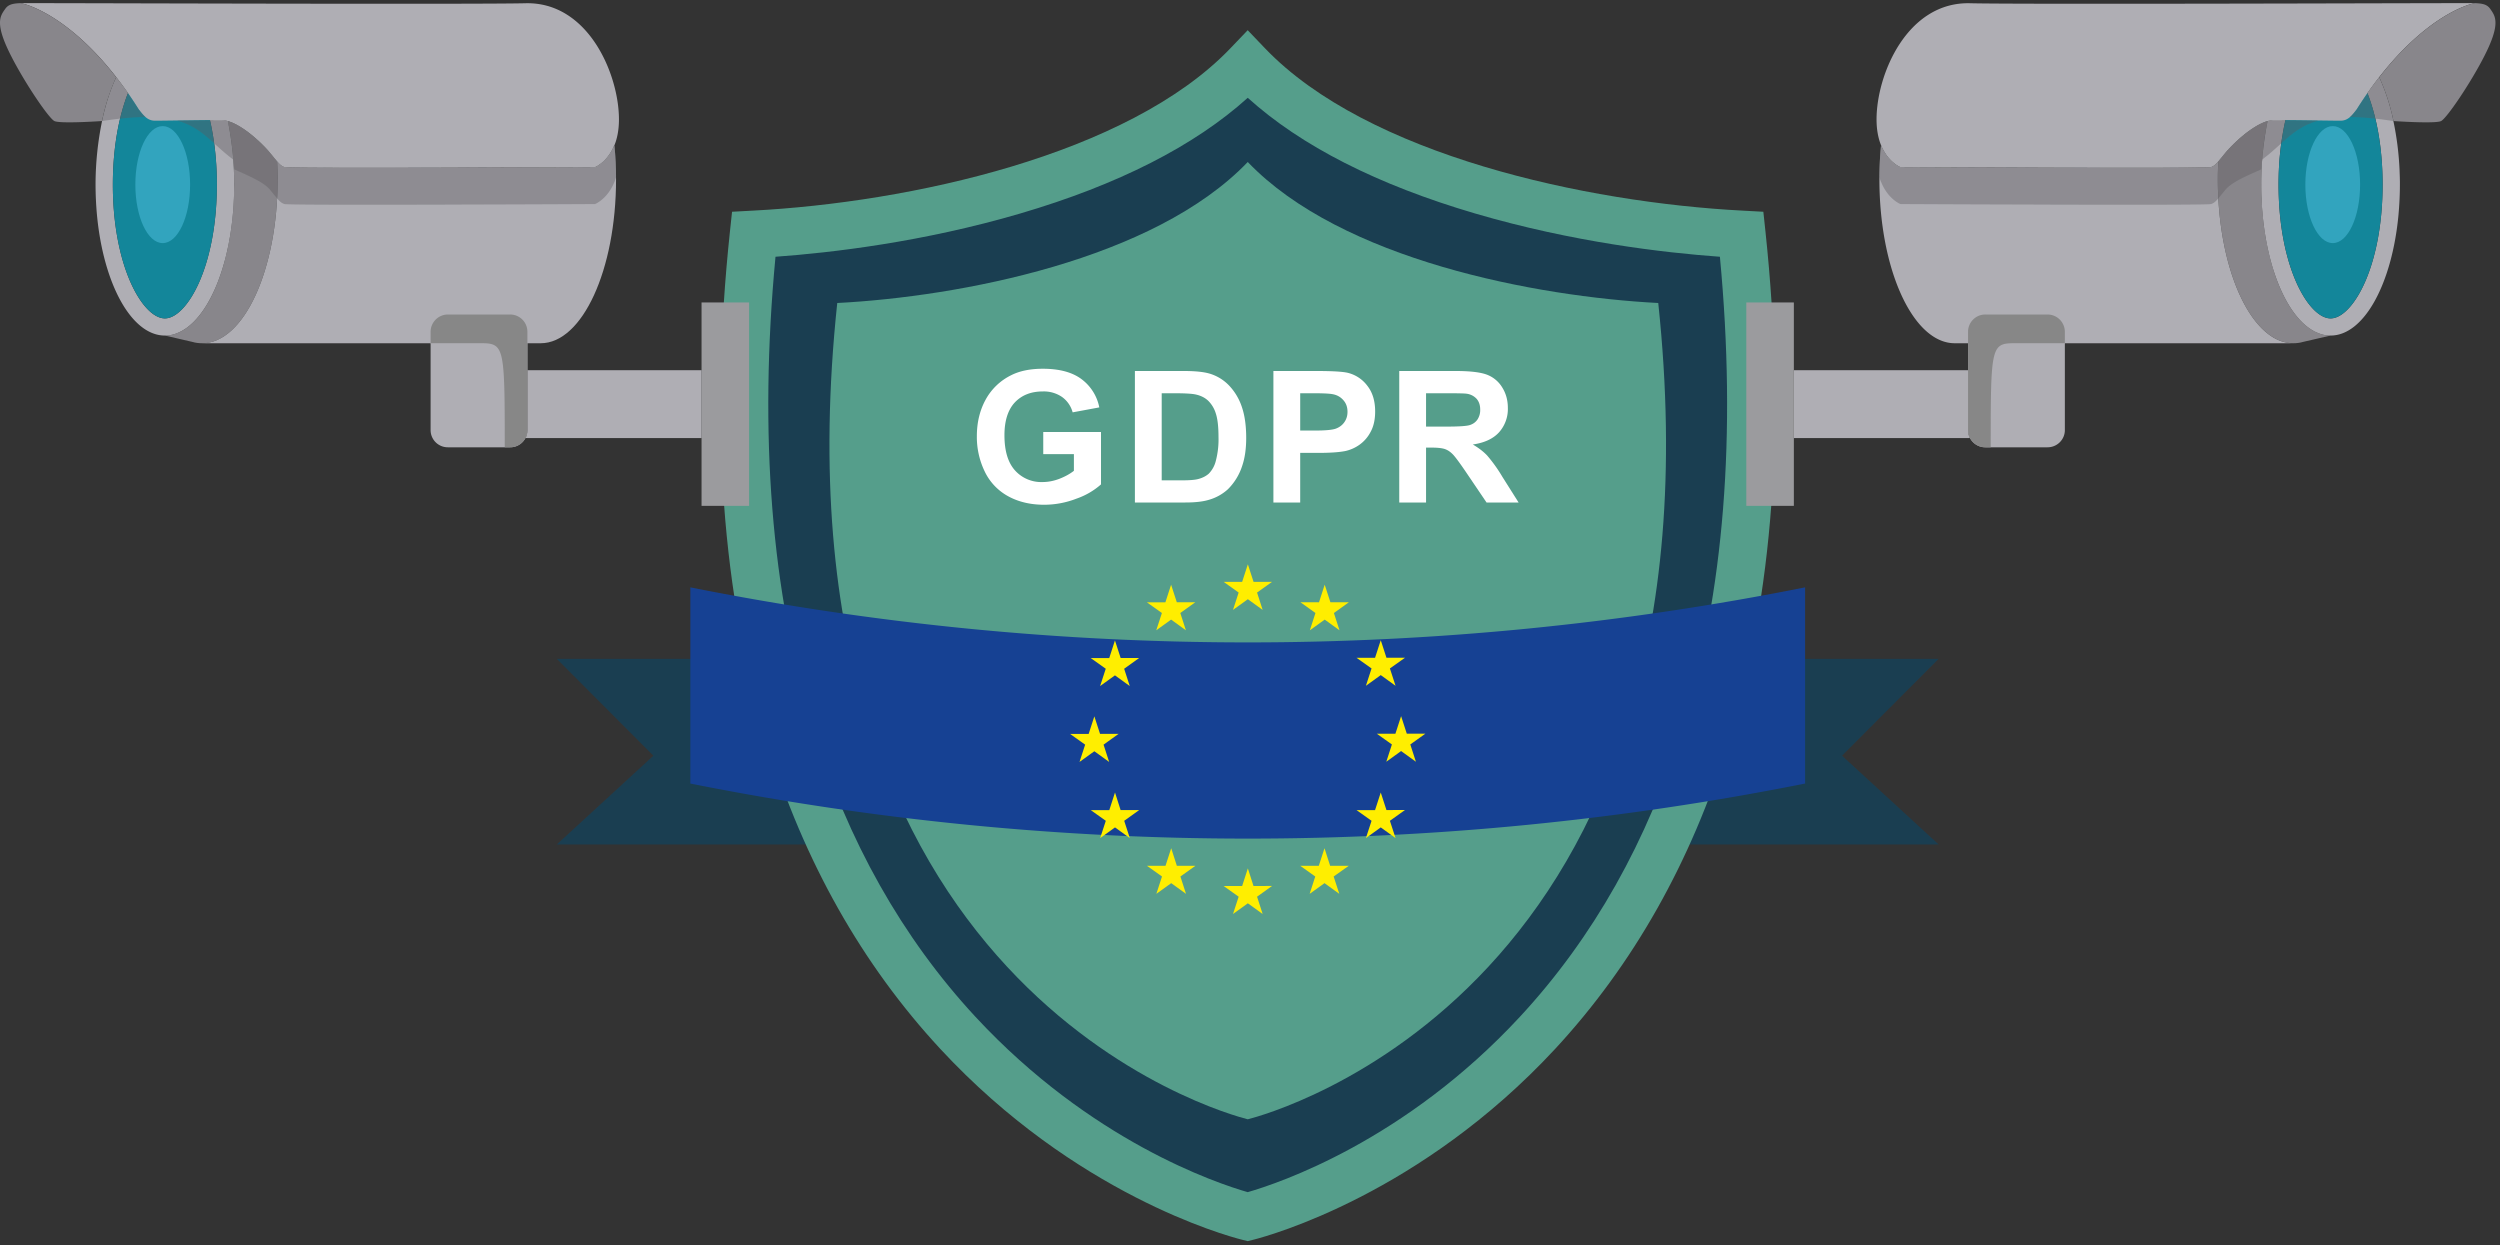 <svg xmlns="http://www.w3.org/2000/svg" xmlns:xlink="http://www.w3.org/1999/xlink" width="500" height="249" viewBox="0 0 500 249"><rect x="0" y="0" width="500" height="249" fill="#333333" stroke="none"/><defs><path id="dqmjc" d="M821.36 463.77l19.32 19.37-19.32 17.75h57.2v-37.12z"/><path id="dqmjd" d="M1097.73 463.77l-19.32 19.37 19.32 17.75h-57.2v-37.12z"/><path id="dqmje" d="M1058.35 378.87c-29.34-1.53-76.26-10.4-98.8-33.94-22.54 23.55-69.47 32.41-98.8 33.94-17.53 165.26 93.49 195.12 98.8 196.47 5.3-1.35 116.32-31.2 98.8-196.47"/><path id="dqmjf" d="M865.1 383.35c11.14-.8 29.47-2.93 48.95-8.65 19.54-5.74 34.82-13.51 45.5-23.14 10.66 9.63 25.94 17.4 45.48 23.14 19.48 5.72 37.8 7.85 48.95 8.65 3.36 35.52.84 67.25-7.51 94.36-6.92 22.47-17.85 41.86-32.5 57.66-23 24.82-48.17 33.26-54.43 35.06-6.26-1.8-31.42-10.24-54.44-35.06-14.64-15.8-25.57-35.2-32.49-57.66-8.35-27.1-10.87-58.84-7.51-94.36zm95.63 196.58c3.34-.85 33.41-9.15 60.3-38.15 15.61-16.85 27.25-37.47 34.59-61.3 9.04-29.34 11.55-63.7 7.48-102.1l-.43-4.03-4.08-.22c-31.31-1.62-75.13-11.1-95.58-32.46l-3.47-3.63-3.47 3.63c-20.45 21.36-64.27 30.84-95.58 32.46l-4.08.22-.43 4.02c-4.07 38.41-1.56 72.77 7.48 102.11 7.34 23.83 18.98 44.45 34.6 61.3 26.88 29 56.95 37.3 60.29 38.15l1.2.3z"/><path id="dqmjg" d="M1041.65 392.6c-24.38-1.26-63.37-8.63-82.1-28.2-18.73 19.57-57.73 26.94-82.1 28.2-14.57 137.33 77.69 162.14 82.1 163.26 4.4-1.12 96.66-25.93 82.1-163.26"/><path id="dqmjh" d="M848.07 449.47v39.24a569.76 569.76 0 0 0 222.95 0v-39.24a569.76 569.76 0 0 1-222.95 0z"/><path id="dqmji" d="M956.6 453.98l2.97-2.14 2.96 2.14-1.12-3.47 3-2.14h-3.7l-1.14-3.51-1.14 3.51h-3.71l3.01 2.14z"/><path id="dqmjj" d="M941.25 458.06l2.97-2.14 2.96 2.14-1.12-3.46 3-2.15h-3.7l-1.14-3.51-1.14 3.52h-3.71l3.01 2.14z"/><path id="dqmjk" d="M932.99 460.09l-1.14 3.52h-3.71l3.01 2.14-1.13 3.46 2.97-2.14 2.96 2.14-1.12-3.46 3-2.15h-3.7z"/><path id="dqmjl" d="M928.87 482.25l2.96 2.14-1.12-3.46 3-2.15h-3.7l-1.14-3.51-1.14 3.52h-3.71l3.01 2.14-1.13 3.46z"/><path id="dqmjm" d="M934.12 494.01L933 490.5l-1.14 3.52h-3.71l3.01 2.14-1.13 3.46 2.97-2.14 2.96 2.14-1.12-3.46 3-2.15z"/><path id="dqmjn" d="M945.37 505.16l-1.13-3.51-1.14 3.51h-3.71l3.01 2.14-1.13 3.47 2.97-2.14 2.96 2.14-1.12-3.47 3-2.14z"/><path id="dqmjo" d="M960.7 509.2l-1.13-3.52-1.14 3.52h-3.71l3.01 2.14-1.13 3.46 2.97-2.14 2.96 2.14-1.12-3.46 3-2.15z"/><path id="dqmjp" d="M976.03 505.16l-1.13-3.51-1.14 3.51h-3.71l3 2.14-1.12 3.47 2.97-2.14 2.96 2.14-1.13-3.47 3.02-2.14z"/><path id="dqmjq" d="M987.29 494.01l-1.14-3.51-1.14 3.52h-3.71l3.01 2.14-1.13 3.46 2.97-2.14 2.96 2.14-1.13-3.46L991 494z"/><path id="dqmjr" d="M995.07 478.74h-3.71l-1.14-3.51-1.14 3.52h-3.71l3.01 2.14-1.12 3.46 2.96-2.14 2.96 2.14-1.12-3.46z"/><path id="dqmjs" d="M983.18 469.16l2.97-2.14 2.96 2.14-1.13-3.47 3.02-2.14h-3.71l-1.14-3.51-1.14 3.52h-3.71l3.01 2.13z"/><path id="dqmjt" d="M974.94 448.94l-1.14 3.52-3.71-.01 3 2.15-1.12 3.46 2.97-2.14 2.96 2.14-1.12-3.46 3-2.15h-3.7z"/><path id="dqmju" d="M1153.56 367.84c0 18.13 6.75 32.81 15.09 32.81.67 0 1.33-.08 1.97-.27l5.5-1.27c-.8 0-1.58-.13-2.32-.43-6.56-2.4-11.55-14.8-11.55-29.76 0-4.54.46-8.86 1.27-12.71-3.18.9-7 4.63-8.42 6.32l-1.44 1.75c-.06 1.16-.1 2.36-.1 3.56"/><path id="dqmjv" d="M1162.25 368.92c0 14.96 5 27.36 11.55 29.76.75.3 1.53.43 2.32.43 6.7 0 12.3-10.38 13.58-24.16.17-1.94.28-3.96.28-6.03v-.36c0-.87-.04-1.75-.07-2.6a60.54 60.54 0 0 0-1.23-9.75 41.15 41.15 0 0 0-2.84-8.76c-.77 1-1.57 2.06-2.35 3.17 1.78 4.54 3.03 10.76 3.03 18.3 0 15.92-5.57 25.92-9.86 26.71-.18.03-.37.05-.54.05-4.34 0-10.41-10.18-10.41-26.76 0-4.88.53-9.22 1.38-12.9-.86-.02-1.64-.02-2.25-.02a4.2 4.2 0 0 0-1.3.2h-.01a62.16 62.16 0 0 0-1.28 12.72"/><path id="dqmjw" d="M1085.88 367.84c0 18.13 6.75 32.81 15.07 32.81h67.7c-8.34 0-15.09-14.68-15.09-32.81 0-1.2.04-2.4.1-3.56-.55.63-.89.95-1.46 1.14-.48.16-15.86.16-31.19.12l-5.03-.01c-13.63-.04-25.91-.1-25.91-.1s-2.48-.97-3.86-4.41v.03a66.92 66.92 0 0 0-.33 6.79"/><path id="dqmjx" d="M1165.71 368.91c0 16.58 6.07 26.77 10.4 26.77.18 0 .37-.02.55-.05 4.28-.79 9.86-10.79 9.86-26.72 0-7.53-1.25-13.75-3.03-18.29l-16.4 5.4a58.54 58.54 0 0 0-1.38 12.9"/><path id="dqmjy" d="M1171.07 368.92c0 6.46 2.46 11.7 5.49 11.7 3.02 0 5.46-5.24 5.46-11.7 0-6.47-2.44-11.7-5.46-11.7-3.03 0-5.49 5.23-5.49 11.7"/><path id="dqmjz" d="M1086.21 361.05v-.03c1.38 3.44 3.86 4.4 3.86 4.4s12.28.07 25.91.1l5.03.02c15.33.04 30.7.04 31.2-.12.56-.19.9-.51 1.46-1.14l1.44-1.75c1.42-1.7 5.24-5.42 8.42-6.32h.02a5.32 5.32 0 0 1 1.3-.2h2.25c3.92.04 9.79.13 10.96.13 1.46 0 2.17-.83 3.3-2.3a74.11 74.11 0 0 1 4.48-6.4c4.8-6.16 9.31-9.84 12.77-12 3.43-2.12 5.83-2.76 6.44-2.81h-5.09l-9.46.02c-22.7.06-78.91.2-86.47 0-12.6-.33-18.72 14.23-18.72 23.23 0 2.16.37 3.85.9 5.17"/><path id="dqmja" d="M1185.85 332.63h23.24v23.83h-23.24z"/><path id="dqmjB" d="M1185.85 347.45a41.1 41.1 0 0 1 2.84 8.76s8.37.58 9.53 0c1.16-.59 5.92-7.63 8.65-13 3.32-6.5 2.21-7.96 1.2-9.4-.58-.84-1.34-1.11-3.02-1.18-.6.05-3 .69-6.43 2.81-3.46 2.16-7.98 5.84-12.77 12.01"/><path id="dqmjb" d="M710 580.23h499.09v-247.6H710z"/><path id="dqmjD" d="M1059.26 433.17h9.51v-40.68h-9.51z"/><path id="dqmjE" d="M1068.78 406.04v13.57h35.21a3.44 3.44 0 0 1-.38-1.58v-11.99z"/><path id="dqmjF" d="M1103.61 398.33v19.7a3.45 3.45 0 0 0 3.46 3.43h12.44c1.9 0 3.46-1.53 3.46-3.43v-19.7a3.45 3.45 0 0 0-3.46-3.43h-12.44a3.44 3.44 0 0 0-3.46 3.43"/><path id="dqmjG" d="M1086.23 368.44v-.03c1.38 3.44 3.85 4.4 3.85 4.4s12.28.07 25.92.1l5.03.02c15.32.04 30.7.04 31.19-.12.57-.19.91-.51 1.45-1.13l.02-.02 1.43-1.74c1.27-1.51 4.21-2.74 7.14-4.05.2-2.74.75-7.23 1.27-9.66-.4.12-.81.27-1.21.46a17.3 17.3 0 0 0-2.48 1.5 28.95 28.95 0 0 0-4.72 4.36c-.64.77-1.09 1.36-1.43 1.75l-.02.02c-.14.15-.26.29-.38.4-.12.14-.24.25-.35.32-.22.2-.45.32-.72.42-.49.16-15.87.16-31.19.1h-5.05c-13.62-.03-25.91-.08-25.91-.08s-2.48-.96-3.86-4.4a70.5 70.5 0 0 0-.33 6.39c.1.36.22.68.35 1"/><path id="dqmjH" d="M1179.98 355.4c1.49.02 3.17.12 5.09.33 1.12.12 2.31.29 3.61.48a41.14 41.14 0 0 0-2.84-8.76 86.7 86.7 0 0 0-4.48 6.4c-.51.66-.93 1.2-1.38 1.55"/><path id="dqmjI" d="M1162.44 363.91c1.49-1.11 2.68-2.22 3.82-3.25 2.18-1.97 4.15-3.65 7.44-4.54l-6.6-.07h-2.26c-.2 0-.41 0-.64.03-.2.04-.43.09-.65.16h-.02c-.5 2.4-.88 4.98-1.09 7.67"/><path id="dqmjJ" d="M1103.61 398.33v19.7a3.43 3.43 0 0 0 3.46 3.43h1.07c0-20.32.07-20.82 4.9-20.82h9.93v-2.31a3.47 3.47 0 0 0-3.46-3.43h-12.44a3.45 3.45 0 0 0-3.46 3.43"/><path id="dqmjK" d="M765.53 367.84c0 18.13-6.75 32.81-15.09 32.81-.67 0-1.33-.08-1.97-.27l-5.5-1.27c.8 0 1.57-.13 2.32-.43 6.56-2.4 11.55-14.8 11.55-29.76 0-4.54-.46-8.86-1.28-12.71 3.19.9 7 4.63 8.43 6.32l1.43 1.75c.07 1.16.1 2.36.1 3.56"/><path id="dqmjL" d="M756.84 368.92c0 14.96-5 27.36-11.56 29.76-.74.3-1.52.43-2.31.43-6.7 0-12.3-10.38-13.58-24.16a68.36 68.36 0 0 1-.28-6.03v-.36a63.7 63.7 0 0 1 1.3-12.35c.7-3.3 1.66-6.26 2.84-8.76.77 1 1.57 2.06 2.34 3.17-1.77 4.54-3.02 10.76-3.02 18.3 0 15.92 5.57 25.92 9.86 26.71.17.03.36.05.54.05 4.34 0 10.4-10.18 10.4-26.76 0-4.88-.53-9.22-1.38-12.9.87-.02 1.65-.02 2.25-.02a4.2 4.2 0 0 1 1.3.2h.02a62.16 62.16 0 0 1 1.28 12.72"/><path id="dqmjM" d="M833.21 367.84c0 18.13-6.75 32.81-15.07 32.81h-67.7c8.34 0 15.09-14.68 15.09-32.81 0-1.2-.04-2.4-.1-3.56.55.63.89.95 1.46 1.14.48.16 15.86.16 31.19.12l5.03-.01c13.63-.04 25.91-.1 25.91-.1s2.47-.97 3.86-4.41v.03c.22 2.18.33 4.46.33 6.79"/><path id="dqmjN" d="M753.38 368.91c0 16.58-6.06 26.77-10.4 26.77-.18 0-.37-.02-.54-.05-4.29-.79-9.87-10.79-9.87-26.72 0-7.53 1.25-13.75 3.03-18.29l16.4 5.4a58.54 58.54 0 0 1 1.38 12.9"/><path id="dqmjO" d="M748.02 368.92c0 6.46-2.45 11.7-5.48 11.7-3.03 0-5.47-5.24-5.47-11.7 0-6.47 2.44-11.7 5.47-11.7s5.48 5.23 5.48 11.7"/><path id="dqmjP" d="M832.87 361.05v-.03c-1.38 3.44-3.85 4.4-3.85 4.4s-12.29.07-25.92.1l-5.03.02c-15.32.04-30.7.04-31.19-.12-.57-.19-.91-.51-1.47-1.14l-1.44-1.75c-1.41-1.7-5.23-5.42-8.42-6.32h-.02a5.35 5.35 0 0 0-1.3-.2H752c-3.93.04-9.8.13-10.97.13-1.45 0-2.16-.83-3.3-2.3a74.64 74.64 0 0 0-4.48-6.4c-4.8-6.16-9.3-9.84-12.77-12-3.42-2.12-5.83-2.76-6.43-2.81h5.08l9.47.02c22.69.06 78.9.2 86.47 0 12.6-.33 18.72 14.23 18.72 23.23 0 2.16-.37 3.85-.9 5.17"/><path id="dqmjQ" d="M733.24 347.45a41.1 41.1 0 0 0-2.83 8.76s-8.38.58-9.53 0c-1.16-.59-5.92-7.63-8.65-13-3.32-6.5-2.22-7.96-1.21-9.4.58-.84 1.34-1.11 3.02-1.18.6.05 3.01.69 6.44 2.81 3.46 2.16 7.97 5.84 12.76 12.01"/><path id="dqmjR" d="M850.31 433.17h9.51v-40.68h-9.51z"/><path id="dqmjS" d="M850.31 406.04v13.57H815.1c.24-.46.38-1.01.38-1.58v-11.99z"/><path id="dqmjT" d="M815.48 398.33v19.7a3.45 3.45 0 0 1-3.46 3.43h-12.44a3.44 3.44 0 0 1-3.46-3.43v-19.7a3.45 3.45 0 0 1 3.46-3.43h12.44a3.44 3.44 0 0 1 3.46 3.43"/><path id="dqmjU" d="M832.87 368.44v-.03c-1.39 3.44-3.86 4.4-3.86 4.4s-12.28.07-25.92.1l-5.03.02c-15.32.04-30.7.04-31.18-.12-.58-.19-.92-.51-1.46-1.13l-.02-.02-1.43-1.74c-1.26-1.51-4.21-2.74-7.13-4.05-.21-2.74-.76-7.23-1.28-9.66.4.12.82.27 1.21.46a17.16 17.16 0 0 1 2.48 1.5 28.91 28.91 0 0 1 4.72 4.36c.64.77 1.09 1.36 1.43 1.75l.02.02c.14.15.26.29.38.4.12.14.24.25.35.32.22.2.45.32.73.42.48.16 15.86.16 31.18.1h5.05c13.62-.03 25.91-.08 25.91-.08s2.48-.96 3.86-4.4c.2 2.05.31 4.2.33 6.39-.1.36-.22.68-.34 1"/><path id="dqmjV" d="M739.1 355.4c-1.49.02-3.16.12-5.08.33-1.13.12-2.32.29-3.62.48a41.1 41.1 0 0 1 2.84-8.76 86.7 86.7 0 0 1 4.48 6.4c.52.66.93 1.2 1.38 1.55"/><path id="dqmjW" d="M756.64 363.91c-1.49-1.11-2.68-2.22-3.82-3.25-2.18-1.97-4.15-3.65-7.44-4.54l6.6-.07h2.26a4.13 4.13 0 0 1 1.3.19h.01c.5 2.4.88 4.98 1.1 7.67"/><path id="dqmjX" d="M815.48 398.33v19.7a3.43 3.43 0 0 1-3.46 3.43h-1.07c0-20.32-.07-20.82-4.9-20.82h-9.93v-2.31a3.47 3.47 0 0 1 3.46-3.43h12.44a3.45 3.45 0 0 1 3.46 3.43"/><path id="dqmjY" d="M918.65 422.83v-4.43h11.55v10.48a14.58 14.58 0 0 1-4.88 2.84 17.91 17.91 0 0 1-6.47 1.23c-2.78 0-5.2-.58-7.27-1.73a11.05 11.05 0 0 1-4.65-4.95 15.87 15.87 0 0 1-1.56-7.01c0-2.74.58-5.17 1.74-7.3a11.66 11.66 0 0 1 5.09-4.9c1.7-.87 3.82-1.31 6.36-1.31 3.3 0 5.87.69 7.72 2.06a9.26 9.26 0 0 1 3.58 5.67l-5.33.99a5.57 5.57 0 0 0-2.1-3.06 6.42 6.42 0 0 0-3.87-1.12c-2.35 0-4.2.73-5.6 2.2-1.37 1.48-2.07 3.66-2.07 6.56 0 3.12.7 5.46 2.1 7.02a7.05 7.05 0 0 0 5.51 2.34c1.13 0 2.25-.22 3.38-.65 1.13-.44 2.1-.97 2.9-1.6v-3.33z"/><path id="dqmjZ" d="M944.75 410.65c2.19 0 3.65.08 4.4.25 1 .22 1.83.63 2.48 1.24a6.01 6.01 0 0 1 1.53 2.55c.36 1.08.54 2.65.54 4.68a17 17 0 0 1-.54 4.82 5.56 5.56 0 0 1-1.4 2.54c-.58.51-1.3.87-2.17 1.09-.67.17-1.75.25-3.25.25h-4v-17.42zm-7.77 21.85h10.09c1.98 0 3.56-.18 4.75-.55a9.45 9.45 0 0 0 3.76-2.1 11.57 11.57 0 0 0 2.85-4.65c.54-1.57.81-3.43.81-5.6 0-2.46-.29-4.53-.87-6.21a11.47 11.47 0 0 0-2.53-4.26 8.9 8.9 0 0 0-4-2.43c-1.17-.33-2.85-.5-5.06-.5h-9.8z"/><path id="dqmjaa" d="M972.63 410.65c1.93 0 3.22.06 3.86.18.87.15 1.59.54 2.15 1.17.57.62.86 1.4.86 2.36 0 .78-.2 1.46-.61 2.05-.4.59-.96 1.02-1.68 1.3-.7.27-2.12.4-4.23.4h-2.94v-7.46zm-2.59 21.85v-9.92h3.5c2.42 0 4.28-.12 5.56-.38a7.8 7.8 0 0 0 2.78-1.24 7.24 7.24 0 0 0 2.25-2.6c.6-1.1.9-2.45.9-4.07 0-2.1-.52-3.8-1.55-5.12a6.96 6.96 0 0 0-3.82-2.58c-1-.26-3.12-.39-6.38-.39h-8.6v26.3z"/><path id="dqmjab" d="M995.21 410.65h4.19c2.17 0 3.47.03 3.9.09a3.3 3.3 0 0 1 2.03 1.03c.47.55.71 1.26.71 2.15a3.4 3.4 0 0 1-.54 1.97c-.36.53-.86.9-1.5 1.11-.64.22-2.25.32-4.82.32h-3.97zm0 21.85v-10.98h1.09c1.23 0 2.13.1 2.7.3.56.2 1.1.56 1.61 1.1.5.53 1.45 1.81 2.83 3.86l3.87 5.72h6.41l-3.24-5.13a29.93 29.93 0 0 0-3.05-4.27c-.76-.8-1.71-1.53-2.87-2.2 2.33-.34 4.08-1.15 5.25-2.44a6.98 6.98 0 0 0 1.76-4.89c0-1.55-.39-2.93-1.16-4.14a6.1 6.1 0 0 0-3.09-2.52c-1.29-.47-3.35-.71-6.19-.71h-11.28v26.3z"/><clipPath id="dqmjA"><use xlink:href="#dqmja"/></clipPath><clipPath id="dqmjC"><use xlink:href="#dqmjb"/></clipPath></defs><g><g transform="translate(-710 -332)"><use fill="#1a3e51" xlink:href="#dqmjc"/></g><g transform="translate(-710 -332)"><use fill="#1a3e51" xlink:href="#dqmjd"/></g><g transform="translate(-710 -332)"><use fill="#1a3e51" xlink:href="#dqmje"/></g><g transform="translate(-710 -332)"><use fill="#559e8b" xlink:href="#dqmjf"/></g><g transform="translate(-710 -332)"><use fill="#559e8b" xlink:href="#dqmjg"/></g><g transform="translate(-710 -332)"><use fill="#164193" xlink:href="#dqmjh"/></g><g transform="translate(-710 -332)"><use fill="#fe0" xlink:href="#dqmji"/></g><g transform="translate(-710 -332)"><use fill="#fe0" xlink:href="#dqmjj"/></g><g transform="translate(-710 -332)"><use fill="#fe0" xlink:href="#dqmjk"/></g><g transform="translate(-710 -332)"><use fill="#fe0" xlink:href="#dqmjl"/></g><g transform="translate(-710 -332)"><use fill="#fe0" xlink:href="#dqmjm"/></g><g transform="translate(-710 -332)"><use fill="#fe0" xlink:href="#dqmjn"/></g><g transform="translate(-710 -332)"><use fill="#fe0" xlink:href="#dqmjo"/></g><g transform="translate(-710 -332)"><use fill="#fe0" xlink:href="#dqmjp"/></g><g transform="translate(-710 -332)"><use fill="#fe0" xlink:href="#dqmjq"/></g><g transform="translate(-710 -332)"><use fill="#fe0" xlink:href="#dqmjr"/></g><g transform="translate(-710 -332)"><use fill="#fe0" xlink:href="#dqmjs"/></g><g transform="translate(-710 -332)"><use fill="#fe0" xlink:href="#dqmjt"/></g><g transform="translate(-710 -332)"><use fill="#88868b" xlink:href="#dqmju"/></g><g transform="translate(-710 -332)"><use fill="#afaeb4" xlink:href="#dqmjv"/></g><g transform="translate(-710 -332)"><use fill="#afaeb4" xlink:href="#dqmjw"/></g><g transform="translate(-710 -332)"><use fill="#13869a" xlink:href="#dqmjx"/></g><g transform="translate(-710 -332)"><use fill="#32a4be" xlink:href="#dqmjy"/></g><g transform="translate(-710 -332)"><use fill="#afaeb4" xlink:href="#dqmjz"/></g><g transform="translate(-710 -332)"/><g clip-path="url(#dqmjA)" transform="translate(-710 -332)"><use fill="#88868b" xlink:href="#dqmjB"/></g><g transform="translate(-710 -332)"/><g clip-path="url(#dqmjC)" transform="translate(-710 -332)"><use fill="#9b9b9e" xlink:href="#dqmjD"/></g><g clip-path="url(#dqmjC)" transform="translate(-710 -332)"><use fill="#afaeb4" xlink:href="#dqmjE"/></g><g clip-path="url(#dqmjC)" transform="translate(-710 -332)"><use fill="#afaeb4" xlink:href="#dqmjF"/></g><g clip-path="url(#dqmjC)" opacity=".4" transform="translate(-710 -332)"><use fill="#5c5b5f" xlink:href="#dqmjG"/></g><g clip-path="url(#dqmjC)" opacity=".4" transform="translate(-710 -332)"><use fill="#5c5b5f" xlink:href="#dqmjH"/></g><g clip-path="url(#dqmjC)" opacity=".4" transform="translate(-710 -332)"><use fill="#5c5b5f" xlink:href="#dqmjI"/></g><g clip-path="url(#dqmjC)" transform="translate(-710 -332)"><use fill="#878787" xlink:href="#dqmjJ"/></g><g clip-path="url(#dqmjC)" transform="translate(-710 -332)"><use fill="#88868b" xlink:href="#dqmjK"/></g><g clip-path="url(#dqmjC)" transform="translate(-710 -332)"><use fill="#afaeb4" xlink:href="#dqmjL"/></g><g clip-path="url(#dqmjC)" transform="translate(-710 -332)"><use fill="#afaeb4" xlink:href="#dqmjM"/></g><g clip-path="url(#dqmjC)" transform="translate(-710 -332)"><use fill="#13869a" xlink:href="#dqmjN"/></g><g clip-path="url(#dqmjC)" transform="translate(-710 -332)"><use fill="#32a4be" xlink:href="#dqmjO"/></g><g clip-path="url(#dqmjC)" transform="translate(-710 -332)"><use fill="#afaeb4" xlink:href="#dqmjP"/></g><g clip-path="url(#dqmjC)" transform="translate(-710 -332)"><use fill="#88868b" xlink:href="#dqmjQ"/></g><g clip-path="url(#dqmjC)" transform="translate(-710 -332)"><use fill="#9b9b9e" xlink:href="#dqmjR"/></g><g clip-path="url(#dqmjC)" transform="translate(-710 -332)"><use fill="#afaeb4" xlink:href="#dqmjS"/></g><g clip-path="url(#dqmjC)" transform="translate(-710 -332)"><use fill="#afaeb4" xlink:href="#dqmjT"/></g><g clip-path="url(#dqmjC)" opacity=".4" transform="translate(-710 -332)"><use fill="#5c5b5f" xlink:href="#dqmjU"/></g><g clip-path="url(#dqmjC)" opacity=".4" transform="translate(-710 -332)"><use fill="#5c5b5f" xlink:href="#dqmjV"/></g><g clip-path="url(#dqmjC)" opacity=".4" transform="translate(-710 -332)"><use fill="#5c5b5f" xlink:href="#dqmjW"/></g><g clip-path="url(#dqmjC)" transform="translate(-710 -332)"><use fill="#878787" xlink:href="#dqmjX"/></g><g clip-path="url(#dqmjC)" transform="translate(-710 -332)"><use fill="#fff" xlink:href="#dqmjY"/></g><g clip-path="url(#dqmjC)" transform="translate(-710 -332)"><use fill="#fff" xlink:href="#dqmjZ"/></g><g clip-path="url(#dqmjC)" transform="translate(-710 -332)"><use fill="#fff" xlink:href="#dqmjaa"/></g><g clip-path="url(#dqmjC)" transform="translate(-710 -332)"><use fill="#fff" xlink:href="#dqmjab"/></g></g></svg>